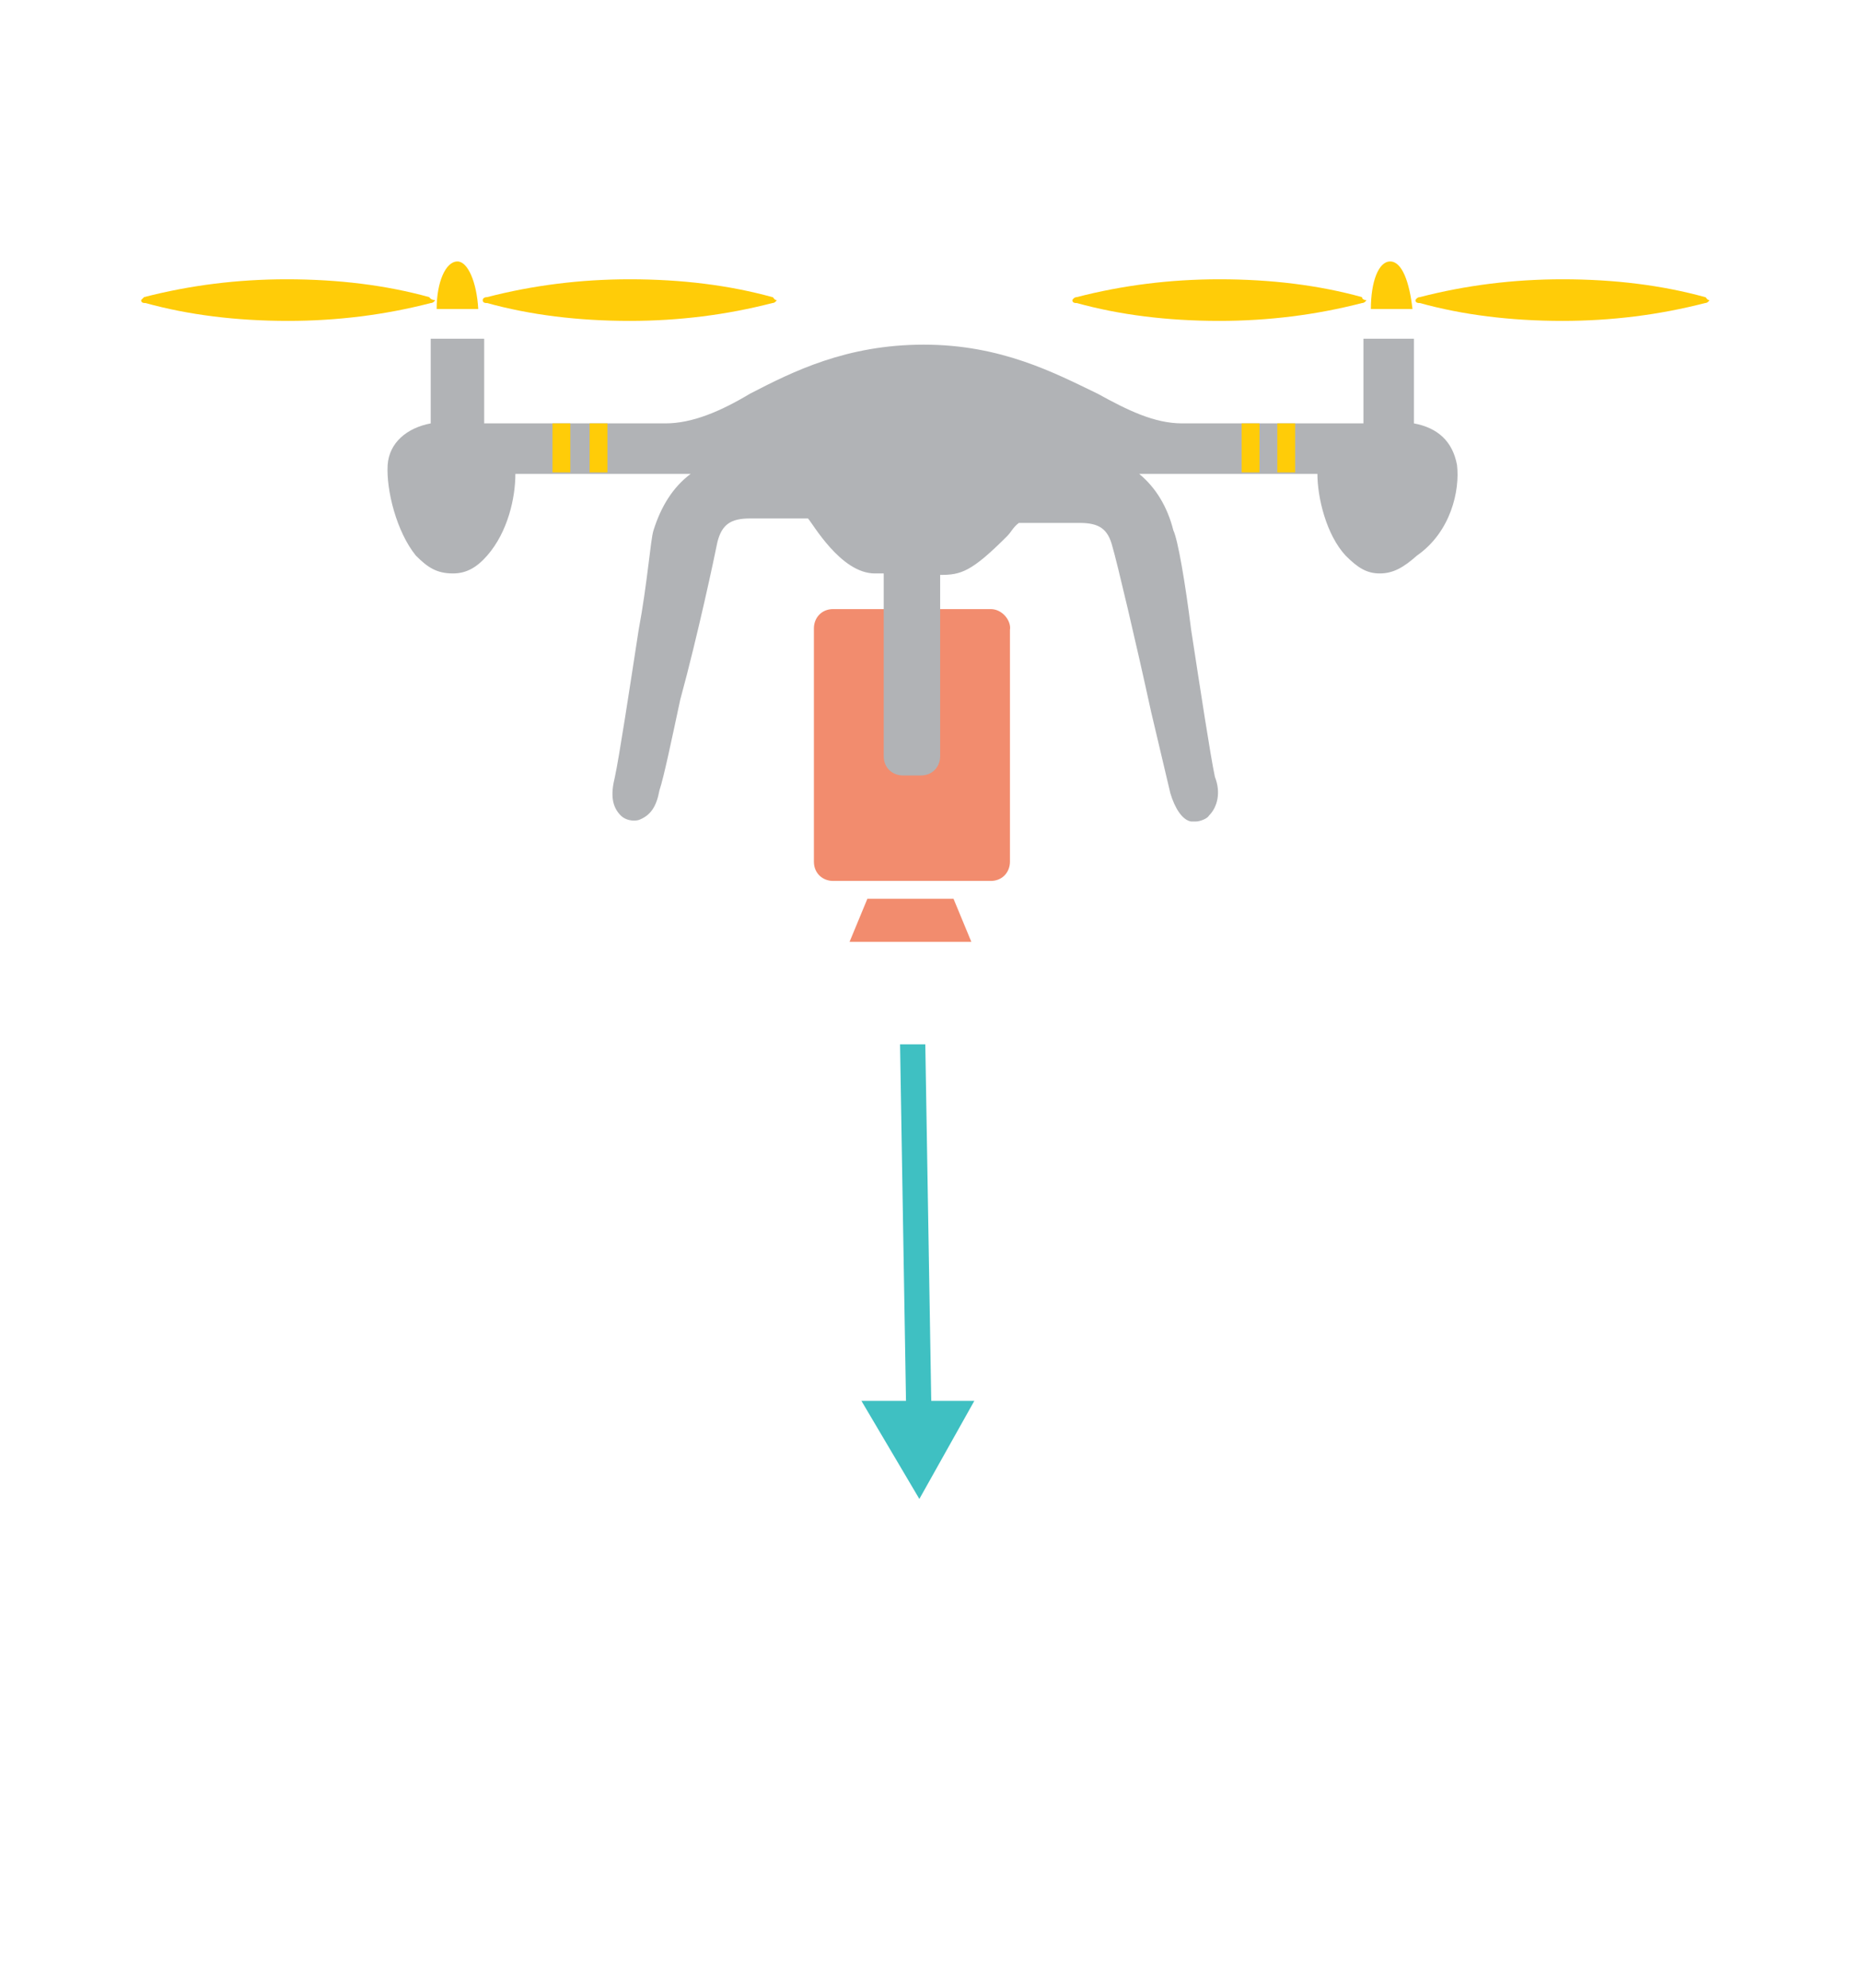 <?xml version="1.0" encoding="utf-8"?>
<!-- Generator: Adobe Illustrator 20.1.0, SVG Export Plug-In . SVG Version: 6.00 Build 0)  -->
<svg version="1.1" id="Layer_1" xmlns="http://www.w3.org/2000/svg" xmlns:xlink="http://www.w3.org/1999/xlink" x="0px" y="0px"
	 viewBox="0 0 125.3 133.8" style="enable-background:new 0 0 125.3 133.8;" xml:space="preserve">
<style type="text/css">
	.st0{fill:#F28C6E;}
	.st1{fill:#FFCC08;}
	.st2{fill:#B1B3B6;}
	.st3{fill:#3FC0C2;}
</style>
<g>
	<path class="st0" d="M66.7,41H56.1c-0.8,0-1.3,0.6-1.3,1.3V58c0,0.8,0.6,1.3,1.3,1.3h10.6c0.8,0,1.3-0.6,1.3-1.3V42.4
		C68.1,41.8,67.5,41,66.7,41z"/>
	<polygon class="st0" points="58.4,60.5 57.2,63.4 65.4,63.4 64.2,60.5 	"/>
</g>
<g>
	<g>
		<g>
			<path class="st1" d="M28.9,20c-2.9-0.8-6.1-1.2-9.6-1.2c-3.3,0-6.5,0.4-9.6,1.2l-0.2,0.2c0,0.2,0.2,0.2,0.3,0.2
				c2.9,0.8,6.1,1.2,9.6,1.2c3.3,0,6.5-0.4,9.6-1.2c0.2,0,0.3-0.2,0.3-0.2C29,20.2,28.9,20,28.9,20z"/>
			<path class="st1" d="M52,20c-2.9-0.8-6.1-1.2-9.6-1.2c-3.3,0-6.5,0.4-9.6,1.2c-0.3,0-0.3,0.2-0.3,0.2c0,0.2,0.2,0.2,0.3,0.2
				c2.9,0.8,6.1,1.2,9.6,1.2c3.3,0,6.5-0.4,9.6-1.2c0.2,0,0.3-0.2,0.3-0.2C52.1,20.2,52.1,20,52,20z"/>
			<path class="st1" d="M30.8,17.6c-0.8,0-1.4,1.4-1.4,3.2h2.8C32.1,19,31.5,17.6,30.8,17.6z"/>
			<path class="st1" d="M91.7,20c-2.9-0.8-6.1-1.2-9.6-1.2c-3.3,0-6.5,0.4-9.6,1.2c-0.2,0-0.3,0.2-0.3,0.2c0,0.2,0.2,0.2,0.3,0.2
				c2.9,0.8,6.1,1.2,9.6,1.2c3.3,0,6.5-0.4,9.6-1.2c0.2,0,0.3-0.2,0.3-0.2C91.7,20.2,91.7,20,91.7,20z"/>
			<path class="st1" d="M114.8,20c-2.9-0.8-6.1-1.2-9.6-1.2c-3.3,0-6.5,0.4-9.6,1.2c-0.2,0-0.3,0.2-0.3,0.2c0,0.2,0.2,0.2,0.3,0.2
				c2.9,0.8,6.1,1.2,9.6,1.2c3.3,0,6.5-0.4,9.6-1.2c0.2,0,0.3-0.2,0.3-0.2C114.9,20.2,114.9,20,114.8,20z"/>
			<path class="st1" d="M93.6,17.6c-0.8,0-1.3,1.4-1.3,3.2h2.8C94.9,19,94.4,17.6,93.6,17.6z"/>
		</g>
		<path class="st2" d="M98.1,31.3c-0.3-1.6-1.3-2.5-2.9-2.8v-5.7h-2.6h-0.8v5.7h0.8c-3.9,0-5.5,0-7.7,0h-5.3c-1.9,0-3.7-0.9-5.7-2
			c-2.9-1.4-6.5-3.3-11.7-3.3s-8.8,1.8-11.7,3.3c-2,1.2-3.9,2-5.7,2h-5.3c-2,0-3.8,0-7.7,0h0.8v-5.7h-0.9H29v5.7
			c-1.6,0.3-2.8,1.3-2.9,2.8C26,33,26.7,35.8,28,37.4c0.8,0.8,1.4,1.2,2.5,1.2c0.9,0,1.6-0.4,2.3-1.2c1.4-1.6,1.9-3.9,1.9-5.5h11.8
			c-1.2,0.9-2,2.2-2.5,3.8c-0.2,0.6-0.4,3.5-1,6.7c-0.6,3.9-1.3,8.5-1.6,9.9c-0.3,1.2-0.2,2,0.4,2.6c0.3,0.3,0.8,0.4,1.2,0.3
			c0.8-0.3,1.2-0.9,1.4-2c0.3-0.9,0.8-3.3,1.4-6.1c1.2-4.4,2.3-9.6,2.5-10.6c0.3-1.2,0.9-1.6,2.2-1.6h3.9c0.3,0.3,2.2,3.7,4.5,3.7
			c0.3,0,0.5,0,0.6,0v12.3c0,0.8,0.6,1.3,1.3,1.3H62c0.8,0,1.3-0.6,1.3-1.3c0,0,0-10.8,0-12.2c1.4,0,2.1-0.2,4.5-2.6
			c0.3-0.3,0.4-0.6,0.8-0.9h4.1c1.3,0,1.9,0.4,2.2,1.6c0.3,1,1.6,6.5,2.6,11.1l1.3,5.5c0.3,1,0.8,1.8,1.4,1.9c0.2,0,0.3,0,0.3,0
			c0.3,0,0.8-0.2,0.9-0.4c0.6-0.6,0.8-1.6,0.4-2.6c-0.3-1.4-1-6-1.6-9.9c-0.4-3.2-0.9-6.1-1.2-6.7c-0.4-1.6-1.2-2.9-2.3-3.8h12
			c0,1.6,0.6,4.1,1.9,5.5c0.8,0.8,1.4,1.2,2.3,1.2s1.6-0.4,2.5-1.2C97.7,35.8,98.3,33,98.1,31.3z"/>
	</g>
	<rect x="37.2" y="28.5" class="st1" width="1.2" height="3.3"/>
	<rect x="39.7" y="28.5" class="st1" width="1.2" height="3.3"/>
	<rect x="83.6" y="28.5" class="st1" width="1.2" height="3.3"/>
	<rect x="86" y="28.5" class="st1" width="1.2" height="3.3"/>
</g>
<g>
	<polygon class="st3" points="65.6,94.3 62.7,94.3 62.3,70.3 60.6,70.3 61,94.3 58,94.3 61.9,100.9 	"/>
</g>
</svg>
